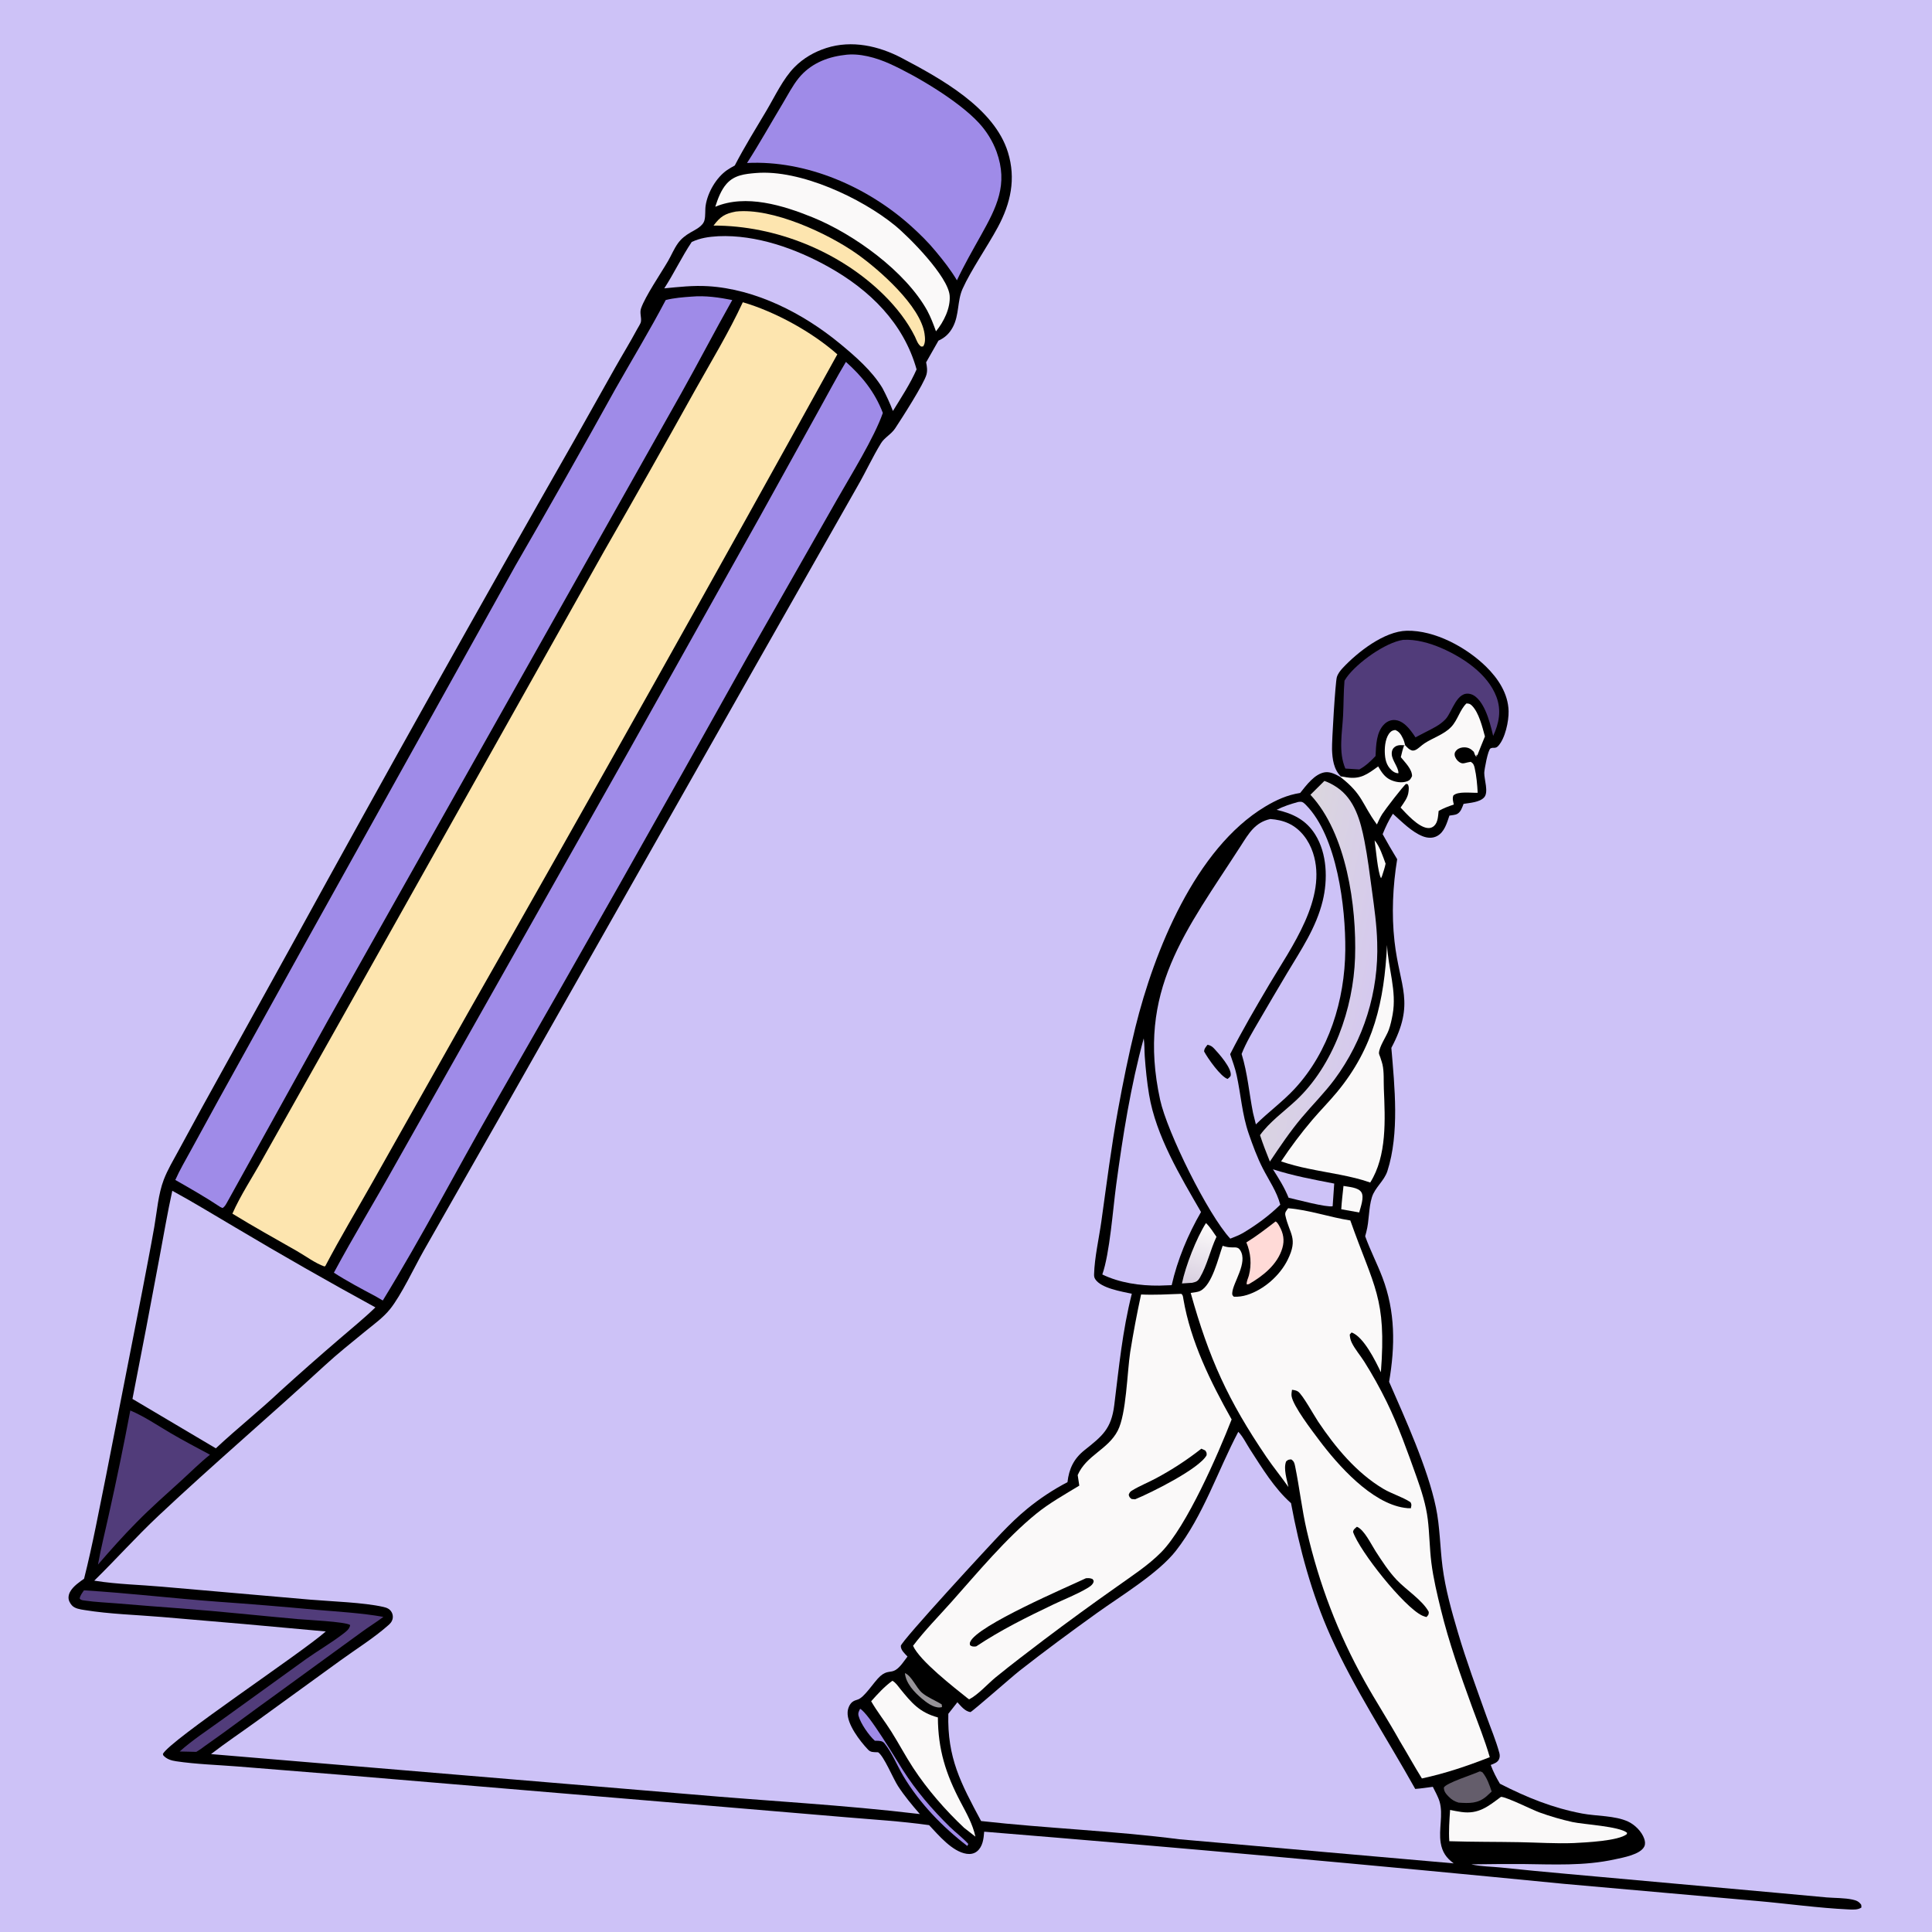 <?xml version="1.0" encoding="utf-8" ?>
<svg xmlns="http://www.w3.org/2000/svg" xmlns:xlink="http://www.w3.org/1999/xlink" width="1024" height="1024">
	<path fill="#CDC2F7" d="M0 0L1024 0L1024 1024L0 1024L0 0Z"/>
	<path d="M389.44 87.73C394.586 77.775 400.589 68.161 406.304 58.52C410.686 51.128 415.019 41.769 421.066 35.627C425.788 30.832 431.628 27.463 438.028 25.425C451.514 21.132 465.76 24.32 477.987 30.765C498.532 41.595 526.993 57.193 534.233 80.732C538.561 94.806 535.672 107.796 528.859 120.44C523.409 130.556 514.577 143.271 510.171 153.118C507.323 159.483 508.484 166.877 505.008 173.396C503.227 176.736 500.835 179.018 497.4 180.552L490.865 192.054C491.31 194.301 491.641 196.307 491.042 198.562C489.779 203.314 477.797 222.015 474.435 227.069C472.338 230.221 468.797 231.915 466.968 234.896C462.461 242.241 458.814 250.251 454.485 257.738L400.263 353.217L264.603 592.595L224.553 662.925C219.632 671.611 212.714 686.413 206.772 693.817C203.047 698.459 197.889 702.118 193.309 705.871C186.163 711.725 178.892 717.506 172.098 723.767C142.953 750.619 112.758 776.331 83.887 803.488C72.18 814.5 61.453 826.529 49.961 837.776L50.67 837.891C62.22 839.715 74.427 839.965 86.096 841.006L164.437 847.847C175.76 848.813 192.562 849.299 203.177 851.701C204.983 852.11 206.507 852.703 207.505 854.385Q207.634 854.603 207.74 854.834Q207.846 855.064 207.928 855.303Q208.011 855.543 208.069 855.79Q208.127 856.036 208.16 856.287Q208.194 856.539 208.202 856.792Q208.21 857.045 208.192 857.298Q208.175 857.551 208.133 857.801Q208.09 858.051 208.023 858.295C207.634 859.703 206.805 860.527 205.756 861.455C198.095 868.235 188.746 874.039 180.416 880.086L135.38 912.743C127.562 918.388 119.469 923.82 111.844 929.71L366.184 951.028C406.615 954.582 447.234 956.648 487.546 961.494C483.439 956.759 479.451 952.003 476.012 946.745C473.362 942.694 468.48 930.69 465.409 928.737L464.728 928.72C462.885 928.661 461.445 928.773 460.088 927.342C455.752 922.767 448.84 913.815 449.259 907.422C449.382 905.532 450.248 903.258 451.79 902.066C452.542 901.485 453.517 901.102 454.425 900.865C458.132 899.902 463.236 891.296 466.554 888.389C470.203 885.193 471.989 886.75 474.668 885.125C477.171 883.608 479.206 880.295 480.995 877.997C479.554 876.433 477.405 874.65 477.451 872.364C477.499 869.993 525.102 818.414 531.046 812.266C535.276 807.891 539.671 803.569 544.39 799.726Q549.36 795.645 554.724 792.098Q560.089 788.551 565.789 785.574C566.591 778.519 569.122 773.143 574.801 768.623C584.207 761.139 588.999 757.422 590.579 744.768C593.108 724.51 594.848 705.732 599.883 685.719C594.519 684.525 583.612 682.82 580.503 677.993C579.963 677.154 579.856 676.377 579.884 675.392C580.138 666.454 582.489 656.304 583.749 647.324C586.51 627.636 588.981 607.923 592.549 588.356C595.222 573.705 598.202 558.932 601.773 544.476C611.722 504.199 633.556 449.783 670.484 427.567C676.421 423.995 682.236 421.358 689.118 420.282C692.365 416.234 696.802 410.129 702.25 409.326C705.147 408.899 708.119 410.508 710.552 411.904L710.747 411.557C706.887 407.924 706.164 402.258 706 397.176C705.863 392.936 707.75 361.552 708.557 358.898C709.131 357.005 710.412 355.4 711.741 353.979C719.631 345.546 733.721 334.552 745.634 334.308C760.541 334.003 777.213 343.117 787.609 353.296C794.053 359.606 799.36 367.621 799.588 376.907C799.719 382.248 797.794 391.322 794.122 395.334C792.557 397.043 791.586 395.89 790.025 396.658C788.623 397.349 786.71 408.043 786.687 409.621C786.635 413.203 789.109 419.828 786.638 422.609C784.277 425.267 778.981 425.52 775.719 426.068C774.988 427.953 774.276 430.347 772.372 431.389C771.192 432.034 769.532 432.023 768.221 432.287C766.878 436.213 765.584 441.108 761.579 443.173C759.211 444.394 756.513 444.192 754.087 443.248C748.246 440.974 742.907 435.445 738.263 431.304C736.025 434.769 734.374 438.309 732.831 442.128Q736.529 448.855 740.532 455.404C738.206 469.642 737.507 484.63 739.12 498.959C741.864 523.346 750.207 531.386 737.443 555.401C739.187 575.979 741.769 600.684 735.362 620.651C733.657 625.964 728.749 629.356 727.135 634.576C725.324 640.432 725.779 646.978 724.164 653.008C723.966 653.749 723.778 654.488 723.569 655.227C726.234 662.657 729.887 669.667 732.695 677.034C739.619 695.203 739.493 713.47 736.249 732.38C744.869 752.092 756.735 778.162 761.064 798.931C763.214 809.244 763.222 819.912 764.555 830.345C766.069 842.204 769.372 853.867 772.75 865.309C777.144 880.195 782.605 894.92 787.818 909.542C790.097 915.936 792.944 922.597 794.689 929.137C794.98 930.225 794.979 931.233 794.567 932.289C793.83 934.182 791.856 934.756 790.119 935.464C791.41 938.961 793.078 942.211 794.992 945.409C809.093 952.634 822.931 958.267 838.604 961.215C846.276 962.658 855.836 962.222 862.902 965.462C866.493 967.109 870.215 970.822 871.485 974.611C871.92 975.91 872.135 977.379 871.518 978.667C869.451 982.978 860.164 984.556 855.987 985.477C839.648 989.08 823.313 988.153 806.748 987.971Q793.283 987.937 779.82 988.139C780.002 988.181 780.183 988.225 780.364 988.264C785.229 989.312 790.445 989.308 795.401 989.811Q813.294 991.676 831.213 993.265L942.551 1003.31L968.194 1005.67C972.642 1006.03 977.576 1005.89 981.92 1006.83C983.933 1007.26 985.308 1007.86 986.495 1009.6L986.601 1011C984.785 1012.36 981.82 1012.14 979.639 1012.03C963.614 1011.27 947.468 1008.98 931.469 1007.57L828.943 998.476Q675.409 983.354 521.642 970.828C521.348 974.508 520.92 978.758 517.822 981.26C516.259 982.522 514.313 982.838 512.36 982.556C504.733 981.453 497.46 972.663 492.44 967.358C477.659 965.275 462.811 964.407 447.95 963.136L377.092 957.152L183.113 940.875L125.733 936.252C115.07 935.421 103.93 935.08 93.385 933.51C90.751 933.118 88.436 932.426 86.591 930.444L86.326 929.631C90.17 922.233 160.024 875.987 172.672 864.7Q129.298 860.654 85.885 857.043C72.371 855.896 58.228 855.531 44.854 853.367C42.585 852.999 39.602 852.631 38.031 850.789C36.973 849.548 36.218 848.109 36.329 846.429C36.568 842.812 40.121 839.968 42.813 838.006Q43.681 837.374 44.56 836.757C49.15 818.628 52.511 800.273 56.248 781.955L75.389 684.328C77.525 672.989 79.79 661.652 81.776 650.288C83.191 642.192 83.871 632.898 86.808 625.238C88.846 619.921 91.89 614.868 94.602 609.869L107.104 586.904L155.409 499.535Q228.795 365.869 304.356 233.418L326.016 194.909C329.854 188.099 333.986 181.409 337.674 174.521C338.193 173.553 339.506 171.606 339.695 170.57C340.116 168.251 338.915 165.894 339.783 163.407C342.057 156.9 350.308 144.849 354.063 138.38C355.869 135.27 357.259 131.78 359.371 128.881C361.159 126.428 363.3 124.798 365.892 123.271C368.513 121.728 372.552 119.97 373.382 116.733C374.024 114.23 373.62 111.369 374.031 108.79C375.129 101.888 379.629 94.125 385.381 90.139C386.671 89.246 388.068 88.486 389.44 87.73Z"/>
	<path fill="#FAF9F9" d="M744.769 395.008C746 396.288 746.865 397.365 748.626 397.819C749.28 397.793 749.474 397.833 750.16 397.535C751.721 396.859 753.434 395.021 754.928 394.041C759.502 391.037 765.368 389.285 769.199 385.252C772.576 381.697 773.837 376.08 777.233 372.847C778.563 372.878 779.14 373.003 780.119 373.965C783.866 377.652 785.683 385.388 787.05 390.326C785.71 393.639 784.322 396.942 783.043 400.279L782.354 400.044L782.313 400.402L782.942 400.317L782.377 401.012C781.714 400.198 781.477 399.479 781.162 398.485C779.676 396.984 778.365 396.148 776.188 396.108C774.761 396.082 773.181 396.488 772.128 397.505C771.349 398.258 770.848 399.03 770.987 400.148C771.158 401.517 772.212 403.082 773.369 403.856C774.355 404.516 775.04 404.762 776.215 404.494C777.354 404.234 778.373 403.919 779.548 403.776C780.916 404.641 781.245 405.462 781.607 407.034C782.56 411.179 782.985 415.939 783.204 420.19C779.785 420.345 772.703 419.263 770.308 421.642C769.696 423.3 770.196 424.768 770.554 426.429C767.699 427.364 765.148 428.35 762.511 429.803C762.199 432.418 762.194 435.755 760.159 437.685C759.085 438.704 757.723 439.069 756.277 438.819C751.372 437.97 745.654 431.539 742.341 428.027C744.099 425.402 746.252 422.791 746.552 419.563C746.575 419.325 746.604 419.088 746.624 418.851C746.725 417.675 746.746 416.799 746.192 415.72L745.292 415.458C743.993 416.176 733.897 429.416 732.619 431.455C731.525 433.201 730.646 435.113 729.788 436.983C729.677 436.833 729.564 436.684 729.455 436.532C721.688 425.774 722.352 421.162 710.552 411.904L710.747 411.557C711.762 411.597 712.8 411.858 713.807 412.015C721.129 413.158 724.779 410.336 730.463 406.217C732.13 409.056 733.742 411.722 736.779 413.23C739.426 414.544 743.003 415.141 745.844 414.089C747.323 413.542 747.795 412.707 748.417 411.331C748.398 407.586 744.709 404.137 742.461 401.316C742.967 399.173 743.454 397.088 744.233 395.023L744.769 395.008Z"/>
	<path fill="#FAF9F9" d="M744.233 395.023C744.058 395.008 743.882 394.991 743.707 394.979C741.832 394.849 740.139 394.934 738.733 396.359C737.793 397.312 737.554 398.668 737.673 399.954C737.983 403.309 741.32 406.855 741.197 409.829C739.781 409.886 738.576 409.151 737.554 408.219C734.733 405.644 734.067 402.302 733.967 398.627C733.879 395.35 734.434 390.454 736.936 388.035C737.815 387.185 738.322 387.147 739.477 386.914C741.647 387.699 742.701 389.52 743.645 391.533C744.165 392.642 744.472 393.824 744.769 395.008L744.233 395.023Z"/>
	<path fill="#FDE5AF" d="M393.708 160.191C410.884 165.225 430.393 175.938 443.803 187.809Q347.107 362.856 248.145 536.629L197.435 626.577C189.107 641.347 180.333 655.956 172.456 670.965L171.982 671.257C167.114 669.595 161.882 665.655 157.321 663.049C145.9 656.524 134.383 650.15 123.176 643.261C127.52 633.394 133.947 623.78 139.169 614.302L181.064 539.882L320.003 292.463Q344.536 249.743 368.485 206.692C377.056 191.383 386.338 176.114 393.708 160.191Z"/>
	<path fill="#CDC2F7" d="M656.32 758.883C658.709 761.284 660.677 765.329 662.524 768.182C668.926 778.07 675.401 788.835 684.271 796.711C688.689 820.626 695.272 845.024 705.266 867.249C717.845 895.224 735.139 921.389 750.099 948.17C753.205 947.954 756.337 947.443 759.429 947.048C760.646 949.559 762.232 952.273 763.017 954.944C764.999 961.691 762.438 969.683 763.6 976.744C764.399 981.597 766.571 984.768 770.491 987.624L625.032 974.843C590.211 970.351 554.904 969.09 519.999 965.185C509.276 945.158 502.02 931.786 502.635 908.342L507.432 902.235C509.385 904.306 511.38 907.012 514.349 907.448C515.643 906.942 536.466 888.608 540.326 885.579C553.683 875.099 567.476 864.944 581.264 855.035C594.056 845.842 613.919 833.914 623.297 821.884C637.778 803.308 645.397 779.58 656.32 758.883Z"/>
	<path fill="#FAF9F9" d="M682.731 640.39C693.821 641.257 704.693 645.165 715.698 646.864C728.226 682.378 734.953 687.788 731.898 727.332C729.044 721.358 722.837 708.583 716.385 706.221L715.385 707.333C715.505 708.912 715.777 710.251 716.482 711.687C718.229 715.243 720.972 718.345 723.089 721.699C727.365 728.473 731.452 735.823 734.972 743.008C741.19 755.702 746.107 769.64 750.866 782.962C753.448 790.189 755.805 797.629 756.748 805.27C757.689 812.893 757.688 820.613 758.652 828.248C759.709 836.623 761.693 844.895 763.695 853.085C767.982 870.625 774.034 887.694 780.204 904.651C783.423 913.499 787.006 922.284 789.614 931.337C777.582 936.049 766.288 939.879 753.642 942.62C749.584 936.107 745.874 929.335 741.901 922.76C735.917 912.031 729.196 901.722 723.221 890.987C709.049 865.526 699.22 839.737 692.636 811.361C690.016 800.068 688.786 788.623 686.469 777.305C686.115 775.575 685.914 774.53 684.401 773.52C682.897 773.631 682.806 773.596 681.678 774.577C680.146 778.41 682.093 784.171 682.892 788.165C679.129 782.769 674.931 777.676 671.233 772.234C650.927 742.348 640.769 719.958 631.095 685.285C632.619 685.029 634.757 684.883 636.119 684.218C642.466 681.122 645.675 666.849 648.028 660.296C649.739 660.864 651.147 661.141 652.963 661.143C653.047 661.143 654.61 661.13 654.766 661.145C656.053 661.262 656.675 661.597 657.382 662.73C661.506 669.333 653.476 679.778 653.117 685.237C653.041 686.393 653.212 686.498 653.954 687.287C656.356 687.382 658.589 687.085 660.893 686.37C669.833 683.597 678.397 676.044 682.512 667.668C688.17 656.152 683.437 654.198 681.267 644.208C680.892 642.484 681.827 641.74 682.731 640.39Z"/>
	<path d="M684.785 736.62C685.855 736.757 687.077 736.936 687.991 737.556C690.387 739.182 696.518 750.321 698.652 753.502C707.802 767.135 718.9 780.578 733.14 789.077C737.766 791.837 743.127 793.29 747.607 796.209C748.334 797.547 748.046 797.935 747.778 799.396C746.616 799.455 745.513 799.333 744.368 799.165C726.819 796.592 709.177 776.646 699.055 763.153C695.378 758.251 685.468 745.351 684.578 740.039C684.396 738.954 684.631 737.702 684.785 736.62Z"/>
	<path d="M719.189 809.212C723.071 810.748 726.743 818.541 729.084 822.167C732.446 827.372 735.995 832.834 740.247 837.349C745.193 842.602 754.015 848.187 757.276 854.337C757.274 855.895 757.105 855.871 756.066 857.067C755.272 856.853 754.493 856.633 753.748 856.278C744.1 851.696 720.617 822.168 717.155 811.972C717.329 810.53 718.164 810.171 719.189 809.212Z"/>
	<path fill="#9F8BE8" d="M366.697 157.204C373.793 156.569 381.166 157.649 388.112 159.029C378.858 175.414 370.201 192.159 360.991 208.584L173.931 540.636L120.556 636.918C119.84 638.185 119.235 639.498 117.96 640.283L116.777 639.744C109.064 634.609 100.966 629.99 92.92 625.403C95.262 620.086 98.323 614.956 101.097 609.844L116.028 582.567L163.526 496.809L273.11 299.927Q299.996 253.465 325.99 206.499C334.957 190.65 344.383 175.155 352.856 159.018C357.375 157.889 362.066 157.527 366.697 157.204Z"/>
	<path fill="#9F8BE8" d="M448.353 191.822C457.042 199.538 463.736 207.941 467.925 218.86C463.342 232.037 450.874 252.042 443.706 264.657L395.789 348.815Q329.258 468.068 261.278 586.5C241.735 620.647 223.463 655.767 202.889 689.295L198.745 686.892C191.381 682.98 183.975 679.077 176.965 674.552C187.333 655.224 198.815 636.465 209.482 617.299L333.016 398.451L402.837 273.723L434.347 216.804C439.003 208.477 443.418 199.987 448.353 191.822Z"/>
	<path fill="#FAF9F9" d="M626.034 685.757C627.004 686.228 627.048 687.541 627.209 688.484C631.062 711.126 641.661 732.49 652.79 752.338C645.495 771.021 628.975 809.007 615.482 822.704C608.499 829.792 599.742 835.379 591.682 841.167Q572.306 854.797 553.394 869.064C544.861 875.577 536.265 882.058 527.939 888.836C523.628 892.346 518.425 898.268 513.657 900.698L512.689 899.998C505.679 894.374 487.492 880.309 483.931 872.308C490.154 864.102 497.598 856.596 504.448 848.889C518.128 833.499 533.325 815.229 549.209 802.325C556.238 796.614 564.329 792.119 572.048 787.404L571.199 781.827C575.751 771.306 587.246 768.333 592.434 758.27C596.993 749.428 597.396 727.464 599.027 716.673Q601.499 701.309 604.792 686.1C611.85 686.434 618.979 686.024 626.034 685.757Z"/>
	<path d="M575.556 836.506C576.93 836.406 577.685 836.39 579.01 836.891C579.392 837.445 579.804 837.678 579.625 838.391C579.208 840.047 577.373 841.122 576.002 841.93C570.492 845.179 564.078 847.635 558.29 850.402C544.215 857.132 530.473 863.904 517.468 872.579C517.27 872.617 517.075 872.684 516.873 872.691C515.654 872.734 515.103 872.709 514.136 871.989C514.031 871.251 513.915 871.043 514.2 870.313C517.599 861.611 566.535 840.826 575.556 836.506Z"/>
	<path d="M636.736 767.84L638.774 768.761C639.562 769.917 639.604 769.937 639.518 771.326C635.501 778.612 609.807 791.329 601.622 794.665L599.756 794.498C598.679 793.629 598.613 793.563 598.233 792.236C598.745 791.077 598.826 790.743 599.927 790.06C603.917 787.585 608.541 785.771 612.698 783.535Q619.04 780.146 625.061 776.215Q631.082 772.283 636.736 767.84Z"/>
	<path fill="#CDC2F7" d="M673.3 434.101C676.683 434.351 679.931 434.989 683.022 436.437C689.367 439.408 693.746 445.433 695.899 451.972C703.793 475.947 684.284 502.232 672.784 521.704C665.585 533.893 658.421 546.091 652.011 558.719C653.246 562.418 654.616 566.057 655.451 569.876C657.728 580.293 658.312 590.632 661.84 600.847C663.958 606.981 666.346 613.492 669.302 619.264C672.558 625.622 676.75 631.542 678.571 638.518C672.74 644.299 665.819 649.325 658.788 653.518C656.679 654.752 654.332 655.585 652.074 656.508C640.2 643.689 618.61 600.014 614.891 582.925C602.262 524.896 628.547 493.553 657.769 448.125C661.933 441.652 665.251 435.847 673.3 434.101Z"/>
	<path d="M640.032 553.738C641.746 554.125 642.544 554.704 643.71 555.96C646.234 558.676 652.79 566.09 652.32 569.9C652.219 570.721 651.241 571.319 650.655 571.857C647.002 570.716 640.093 560.859 638.209 557.312C638.233 555.804 639.16 554.879 640.032 553.738Z"/>
	<path fill="#CDC2F7" d="M91.322 631.135C102.655 637.285 113.687 644.11 124.814 650.627Q161.497 672.473 198.965 692.944C192.942 698.785 186.292 704.147 179.944 709.637Q164.01 723.3 148.461 737.4C137.42 747.798 125.494 757.27 114.397 767.643L70.207 741.458Q77.585 703.886 84.574 666.24C86.785 654.54 88.759 642.763 91.322 631.135Z"/>
	<path fill="#9F8BE8" d="M447.314 29.18C455.337 27.9 464.627 30.629 471.854 33.921C486.153 40.436 508.178 53.65 518.718 65.033Q520.265 66.693 521.641 68.496Q523.018 70.3 524.211 72.231Q525.404 74.161 526.401 76.199Q527.398 78.237 528.191 80.363C534.48 97.758 528.226 109.863 519.882 124.805C515.506 132.642 511.022 140.447 507.193 148.571C503.941 143.082 500.016 138.092 495.936 133.207C492.072 128.485 487.546 124.036 483.023 119.952C459.875 99.047 427.48 84.817 395.948 86.386C402.567 76.085 408.548 65.33 414.865 54.837C417.53 50.409 420.086 45.369 423.347 41.367C429.381 33.961 438.031 30.291 447.314 29.18Z"/>
	<path fill="#CDC2F7" d="M380.666 125.202C400.832 124.296 421.867 131.794 439.235 141.521C461.061 153.743 478.947 171.276 485.808 195.786C482.418 203.497 477.672 210.673 473.269 217.838C471.651 213.636 469.835 209.696 467.727 205.712C462.218 196.557 453.322 188.834 445.114 182.068C425.727 166.085 400.58 153.196 375.213 151.687C367.445 151.224 359.799 152.085 352.079 152.833C357.264 144.836 361.337 136.157 366.631 128.245C371.345 126.077 375.528 125.524 380.666 125.202Z"/>
	<path fill="#CDC2F7" d="M688.068 425.055C688.58 424.992 688.981 424.922 689.507 424.956C690.609 425.029 691.537 425.986 692.266 426.729C708.671 443.452 713.239 480.753 713.033 503.615C712.794 530.02 704.39 557.463 686.164 577.101C679.884 583.868 672.24 589.437 665.642 595.95L664.117 589.815C662.047 579.288 661.259 568.948 658.085 558.618C660.446 552.552 663.941 546.866 667.195 541.248Q674.611 528.492 682.163 515.816C689.582 503.438 697.584 491.739 701.058 477.488C703.81 466.193 703.43 452.437 697.104 442.328C692.232 434.542 685.238 431.185 676.626 429.226C680.284 427.374 684.121 426.123 688.068 425.055Z"/>
	<path fill="#CDC2F7" d="M606.202 550.366C606.668 553.436 606.518 556.789 606.741 559.906C607.222 566.645 607.922 573.525 609.036 580.19C612.695 602.086 625.565 623.353 636.562 642.393C629.675 654.272 624.035 667.76 621.018 681.164L614.451 681.402C604.309 681.513 593.424 679.948 584.245 675.496C588.209 664.295 589.858 640.911 591.619 627.884C595.113 602.039 599.289 575.533 606.202 550.366Z"/>
	<path fill="#513C7A" d="M743.641 339.136C750.37 338.708 757.868 340.841 763.978 343.495C775.415 348.462 788.523 357.121 793.131 369.322C795.844 376.507 794.553 383.298 791.408 390.037C790.355 385.598 789.174 380.938 787.32 376.763C785.867 373.49 783.204 368.908 779.463 367.881C772.161 365.878 769.772 377.201 766.281 381.06C763.328 384.324 759.011 386.26 755.166 388.243L750.235 390.818Q749.128 389.112 747.891 387.497C745.834 384.842 743.085 381.995 739.536 381.648C737.384 381.438 735.366 382.25 733.81 383.723C729.413 387.885 729.354 395.12 729.061 400.734C726.394 403.535 723.878 405.944 720.476 407.826L713.064 407.351C709.306 398.532 711.401 388.438 711.864 379.216C712.174 373.06 712.096 366.936 712.607 360.784C712.976 360.172 713.344 359.584 713.763 359.005C719.411 351.21 734.137 340.596 743.641 339.136Z"/>
	<path fill="#FAF9F9" d="M735.15 500.87C735.763 513.269 740.407 525.29 738.118 537.741C737.622 540.438 737.016 543.269 736.087 545.849C734.807 549.406 730.989 554.625 730.875 558.229C730.862 558.649 731.453 559.98 731.587 560.402C731.685 560.713 731.78 561.025 731.882 561.335C732.192 562.28 732.519 563.208 732.741 564.18C733.642 568.123 733.302 572.901 733.469 576.977C734.134 593.234 735.199 612.544 726.242 626.769C716.464 623.232 703.904 621.649 693.611 619.448Q686.185 617.966 679 615.575C683.971 608.078 689.7 600.43 695.533 593.582C699.796 588.578 704.45 583.903 708.639 578.841C728.177 555.23 733.68 530.57 735.15 500.87Z"/>
	<path fill="#FAF9F9" d="M400.705 91.7C424.083 89.737 456.502 104.934 474.285 119.445C481.751 125.537 502.641 146.579 503.348 156.764C503.808 163.385 500.192 170.601 496.09 175.605C494.732 171.837 493.361 168.22 491.483 164.678C479.847 143.686 452.395 123.983 430.603 115.157C415.085 108.872 395.346 102.741 379.11 109.595C380.439 105.418 382.154 100.761 385.083 97.438C389.233 92.73 394.862 92.189 400.705 91.7Z"/>
	<defs>
		<linearGradient id="gradient_0" gradientUnits="userSpaceOnUse" x1="677.255" y1="511.834" x2="727.49" y2="522.201">
			<stop offset="0" stop-color="#DBD6DE"/>
			<stop offset="1" stop-color="#D5C9EE"/>
		</linearGradient>
	</defs>
	<path fill="url(#gradient_0)" d="M701.96 413.902C704.267 414.685 706.59 415.943 708.611 417.306C718.043 423.671 721.12 435.137 723.189 445.707C724.891 454.398 725.977 463.24 727.166 472.016C728.403 481.143 729.707 490.274 729.94 499.495Q730.02 501.916 729.998 504.339Q729.977 506.761 729.854 509.181Q729.731 511.6 729.507 514.012Q729.283 516.424 728.958 518.825Q728.633 521.226 728.208 523.611Q727.783 525.996 727.259 528.361Q726.735 530.726 726.112 533.067Q725.489 535.408 724.769 537.721Q724.048 540.034 723.232 542.315Q722.416 544.596 721.504 546.84Q720.593 549.085 719.589 551.29Q718.585 553.494 717.489 555.655Q716.394 557.816 715.209 559.928Q714.023 562.041 712.751 564.103Q711.479 566.164 710.121 568.171Q708.763 570.177 707.323 572.125C701.978 579.315 695.584 585.639 689.836 592.496C683.707 599.806 678.372 607.754 673.064 615.666C671.2 611.024 669.384 606.409 667.837 601.647C672.836 594.685 680.561 589.148 686.83 583.316C706.766 564.769 717.312 534.36 718.203 507.6C719.109 480.362 713.637 441.635 694.553 421.246L701.96 413.902Z"/>
	<path fill="#513C7A" d="M69.069 747.582C76.464 750.715 83.359 755.424 90.271 759.487C97.16 763.537 104.261 767.247 111.299 771.029C106.071 775.186 101.229 780.057 96.278 784.558C88.219 791.884 80.05 799.07 72.412 806.84C65.286 814.013 58.551 821.631 51.928 829.268C53.505 820.392 55.782 811.53 57.7 802.711Q63.843 775.241 69.069 747.582Z"/>
	<path fill="#513C7A" d="M44.504 842.912C68.327 844.37 91.986 847.208 115.772 848.962Q141.88 850.821 167.941 853.258C179.676 854.267 191.604 854.927 203.208 856.982C199.48 859.804 195.444 862.251 191.67 865.03L144.644 899.25C132.553 907.898 120.766 916.912 108.574 925.432C107.115 926.591 105.637 927.575 104.035 928.527L95.233 928.323C102.074 922.179 110.126 916.979 117.579 911.567L162.208 879.354C168.56 874.861 175.456 870.859 181.614 866.151C183.305 864.858 185.302 863.487 185.6 861.299C183.269 859.52 162.109 858.544 157.809 858.157C137.418 856.323 117.084 854.102 96.662 852.561Q79.329 851.295 62.011 849.834C56.399 849.365 50.621 849.164 45.063 848.351C43.898 848.18 42.92 848.207 42.213 847.242C42.533 845.56 43.561 844.299 44.504 842.912Z"/>
	<path fill="#FAF9F9" d="M795.553 952.363C798.432 952.383 812.171 959.248 815.891 960.601Q824.512 963.728 833.464 965.722C839.579 967.028 858.183 967.966 862.34 971.378L862.277 972.11C857.811 975.759 840.545 976.525 834.115 976.862C824.607 977.225 814.989 976.57 805.476 976.398C793.031 976.174 780.612 976.288 768.165 975.878C767.775 970.342 768.225 964.834 768.577 959.309C770.556 959.713 772.554 960.103 774.553 960.387C783.687 961.686 788.747 957.431 795.553 952.363Z"/>
	<path fill="#FAF9F9" d="M472.991 890.838C474.727 891.806 475.83 893.51 477.061 895.035C483.07 902.479 487.364 907.642 497.096 910.271C497.197 927.332 501.281 940.23 509.168 955.203C512.336 961.218 515.53 966.758 516.99 973.461L511.009 968.79C501.058 959.432 491.493 948.45 484.006 937.023C479.894 930.748 476.396 924.078 472.392 917.731C468.967 912.302 464.946 907.263 461.734 901.703C465.203 897.81 468.75 893.907 472.991 890.838Z"/>
	<path fill="#FDE5AF" d="M390.029 112.124C409.278 109.995 438.87 123.673 454.379 134.694C465.945 142.914 487.835 162.072 490.023 176.872C490.334 178.981 490.594 181.789 489.285 183.606L488.216 183.69C486.475 182.494 485.813 180.326 484.959 178.459C481.028 170.469 475.064 162.9 468.772 156.639C445.342 133.325 411.089 119.5 378.191 119.563C381.821 114.73 384.221 113.234 390.029 112.124Z"/>
	<path fill="#FFDAD7" d="M676.081 647.401C676.972 647.799 677.65 649.085 678.116 649.915C680.225 653.667 680.906 657.298 679.681 661.493C677.146 670.177 669.426 676.297 661.937 680.615L660.823 680.799C660.507 679.354 661.574 677.471 661.945 676.004Q662.224 674.922 662.414 673.821Q662.603 672.72 662.701 671.607Q662.799 670.494 662.804 669.376Q662.81 668.259 662.724 667.145Q662.637 666.031 662.46 664.928Q662.282 663.825 662.013 662.74Q661.745 661.655 661.388 660.597Q661.032 659.538 660.589 658.512C666.021 655.187 671.036 651.272 676.081 647.401Z"/>
	<path fill="#CDC2F7" d="M674.676 619.752C685.357 623.192 696.178 625.191 707.167 627.317Q706.692 633.315 706.334 639.321C703.271 640.102 686.898 635.702 682.971 634.822C680.812 629.428 677.787 624.629 674.676 619.752Z"/>
	<path fill="#645D6B" d="M784.209 938.895C784.855 938.877 785.169 939.095 785.74 939.367C788.201 942.386 789.388 945.919 790.614 949.553Q789.273 950.855 787.867 952.085C783.349 956.011 778.673 955.816 773.061 955.422C770.95 954.789 769.459 953.908 767.908 952.332C766.453 950.853 765.28 949.574 765.271 947.413C766.74 944.884 780.578 940.598 784.209 938.895Z"/>
	<defs>
		<linearGradient id="gradient_1" gradientUnits="userSpaceOnUse" x1="631.935" y1="680.019" x2="639.695" y2="650.05">
			<stop offset="0" stop-color="#D8CFE0"/>
			<stop offset="1" stop-color="#FCFAFA"/>
		</linearGradient>
	</defs>
	<path fill="url(#gradient_1)" d="M639.195 648.239C641.382 650.344 643.025 653.054 644.763 655.533C641.464 662.484 639.873 670.48 636.001 677.115C634.804 679.165 634.064 679.38 631.88 679.913L626.454 680.254C628.367 670.978 634.114 656.228 639.195 648.239Z"/>
	<path fill="#9F8BE8" d="M455.892 905.687C460.6 908.276 474.782 932.304 478.444 938.03C485.551 949.145 493.836 958.842 503.226 968.086C506.432 971.243 510.234 974.022 513.227 977.324L512.706 978.405C499.608 968.4 487.443 955.787 478.909 941.557C475.555 935.964 472.85 929.038 468.773 923.989C467.708 922.671 466.152 922.666 464.585 922.635L463.675 922.622C460.595 919.887 456.086 913.42 455.059 909.453C454.671 907.951 455.226 906.981 455.892 905.687Z"/>
	<path fill="#FAF9F9" d="M712.076 628.569C714.856 629.094 719.879 629.316 721.529 631.878C723.203 634.477 721.133 639.815 720.406 642.622L710.896 640.936C711.134 636.807 711.646 632.683 712.076 628.569Z"/>
	<path fill="#969398" d="M479.633 886.762C483.351 888.381 485.546 894.538 488.751 897.245C491.779 899.801 495.821 901.257 499.156 903.395L499.274 904.793C498.784 904.902 498.543 904.975 498.004 904.995C494.699 905.117 491.024 902.341 488.59 900.28C484.61 896.908 480.086 892.157 479.633 886.762Z"/>
	<path fill="#FAF9F9" d="M728.565 445.405C731.27 448.488 732.993 453.969 734.399 457.776C733.958 460.016 733.165 462.212 732.484 464.39L731.981 465.491C730.254 462.493 729.2 449.703 728.565 445.405Z"/>
</svg>
